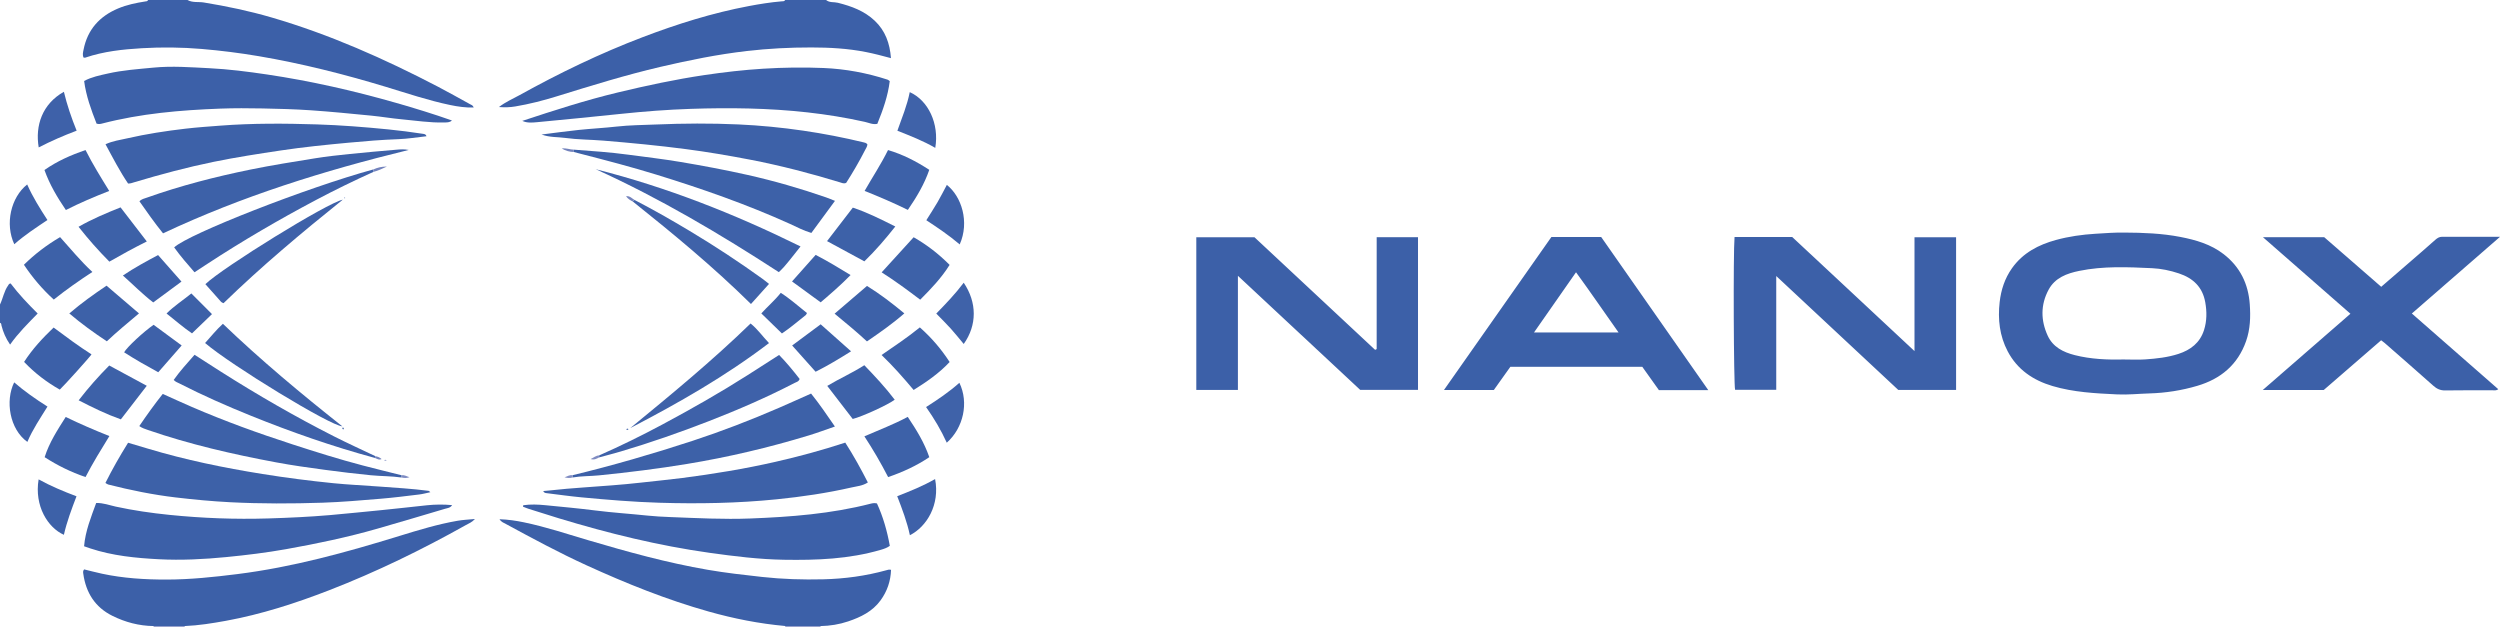 <?xml version="1.0" encoding="iso-8859-1"?>
<!-- Generator: Adobe Illustrator 27.0.0, SVG Export Plug-In . SVG Version: 6.00 Build 0)  -->
<svg version="1.1" id="Layer_1" xmlns="http://www.w3.org/2000/svg" xmlns:xlink="http://www.w3.org/1999/xlink" x="0px" y="0px"
	 viewBox="0 0 1773.445 445" style="enable-background:new 0 0 1773.445 445;" xml:space="preserve">
<g>
	<path style="fill:#3C60A8;" d="M586,0c2.458,2.039,5.596,1.278,8.383,1.977c9.621,2.412,18.742,5.747,26.115,12.71
		c7.503,7.085,10.728,16.002,11.532,26.555c-6.243-1.685-11.966-3.18-17.775-4.33c-12.788-2.53-25.698-3.234-38.699-3.249
		c-15.327-0.017-30.616,0.766-45.818,2.532c-20.613,2.394-40.938,6.489-61.148,11.217c-24.886,5.821-49.261,13.385-73.65,20.932
		c-9.664,2.99-19.458,5.501-29.451,7.174c-3.618,0.606-7.241,0.743-11.548,0.415c4.817-3.704,9.878-5.822,14.607-8.445
		c28.194-15.639,57.195-29.638,87.329-41.115c24.501-9.331,49.495-17.2,75.328-22.066c7.666-1.444,15.374-2.689,23.161-3.344
		C555.32,0.883,556.411,1.108,557,0C566.667,0,576.333,0,586,0z"/>
	<path style="fill:#3C60A8;" d="M133,0c3.619,2.047,7.717,1.128,11.566,1.759c16.224,2.658,32.266,6.009,48.058,10.619
		c41.122,12.005,80.029,29.315,117.923,49.055c7.66,3.99,15.178,8.253,22.752,12.408c0.957,0.525,2.176,0.755,2.733,2.419
		c-5.75,0.167-11.225-0.63-16.634-1.755c-15.608-3.244-30.689-8.367-45.92-12.973c-29.542-8.932-59.426-16.498-89.882-21.674
		c-13.431-2.283-26.923-3.976-40.505-5.13c-14.14-1.201-28.286-1.36-42.411-0.528c-13.588,0.801-27.146,2.236-40.165,6.681
		c-0.297,0.101-0.659,0.013-1.174,0.013c-1.022-1.83-0.425-3.843-0.062-5.684c2.798-14.206,11.319-23.669,24.503-29.213
		c6.169-2.594,12.652-3.928,19.216-4.964C103.792,0.908,104.693,1.046,105,0C114.333,0,123.667,0,133,0z"/>
	<path style="fill:#3F62A9;" d="M0,216c2.154-4.4,2.829-9.431,5.764-13.502c0.371-0.514,0.455-1.262,1.775-1.439
		c5.592,7.435,12.176,14.375,19.18,21.338c-6.892,7.068-13.723,13.785-19.57,22.048c-3.072-4.487-4.904-8.831-6.092-13.477
		C0.864,230.214,1.094,229.26,0,229C0,224.667,0,220.333,0,216z"/>
	<path style="fill:#97A0CD;" d="M582.091,444.121c-0.095,0.286-0.126,0.579-0.091,0.879c-8.333,0-16.667,0-25,0
		c0.1-0.317,0.081-0.628-0.056-0.931C565.326,444.086,573.708,444.104,582.091,444.121z"/>
	<path style="fill:#97A0CD;" d="M131.08,444.103c-0.111,0.291-0.137,0.59-0.08,0.897c-7.333,0-14.667,0-22,0
		c0.047-0.304,0.02-0.602-0.083-0.892C116.305,444.107,123.692,444.105,131.08,444.103z"/>
	<path style="fill:#3C60A8;" d="M1506.971,164.98c13.317,0.067,26.627,0.554,39.729,3.096c10.963,2.127,21.642,5.193,30.719,12.221
		c11.652,9.021,17.51,21.098,18.521,35.565c0.616,8.812,0.381,17.596-2.62,26.129c-5.898,16.772-18.012,26.815-34.591,31.705
		c-11.011,3.248-22.343,5.06-33.879,5.384c-7.652,0.215-15.281,1.069-22.956,0.7c-15.452-0.742-30.896-1.501-45.868-5.933
		c-13.806-4.087-25.002-11.679-31.826-24.645c-5.75-10.927-7.07-22.74-5.688-34.893c0.99-8.708,3.625-16.826,8.763-24.064
		c7.736-10.9,18.792-16.633,31.251-20.035c9.146-2.497,18.495-3.809,27.997-4.39C1493.339,165.403,1500.135,164.879,1506.971,164.98
		z M1506.847,255.013c4.992,0,10.004,0.283,14.971-0.065c7.934-0.556,15.86-1.406,23.493-3.885
		c8.683-2.82,15.305-7.903,18.175-16.922c2.057-6.465,2.054-13.057,0.878-19.698c-1.914-10.804-8.583-17.119-18.72-20.5
		c-6.195-2.067-12.57-3.393-18.977-3.694c-17.264-0.81-34.594-1.594-51.693,1.907c-8.789,1.8-17.18,4.854-21.756,13.38
		c-5.714,10.646-5.61,21.727-0.632,32.582c3.693,8.054,11.022,11.714,19.147,13.784
		C1483.245,254.835,1495.034,255.282,1506.847,255.013z"/>
	<path style="fill:#3C60A8;" d="M1230.452,168.118c13.771,0,27.244,0,40.894,0c28.607,26.689,57.28,53.44,86.756,80.94
		c0-27.62,0-54.041,0-80.76c9.965,0,19.555,0,29.502,0c0,35.914,0,71.956,0,108.29c-13.584,0-27.172,0-41.04,0
		c-28.534-26.636-57.238-53.43-86.538-80.781c0,27.311,0,53.851,0,80.73c-9.965,0-19.549,0-29.186,0
		C1229.857,273.162,1229.44,179.255,1230.452,168.118z"/>
	<path style="fill:#3C60A8;" d="M976.59,168.242c10.276,0,19.696,0,29.312,0c0,36.161,0,72.077,0,108.314
		c-13.492,0-26.91,0-41.027,0c-28.37-26.461-57.195-53.347-86.728-80.894c0,27.477,0,54.096,0,80.952c-10.078,0-19.635,0-29.518,0
		c0-36.159,0-72.057,0-108.286c13.553,0,27.129,0,41.289,0c28.295,26.407,56.987,53.184,85.55,79.841
		c0.546-0.232,0.718-0.272,0.848-0.369c0.116-0.086,0.264-0.235,0.264-0.356C976.59,221.158,976.59,194.873,976.59,168.242z"/>
	<path style="fill:#3B60A8;" d="M1211.8,276.732c-12.223,0-23.362,0-35.021,0c-3.78-5.307-7.717-10.832-11.761-16.509
		c-31.093,0-62.198,0-93.628,0c-3.822,5.363-7.76,10.889-11.722,16.45c-11.539,0-22.969,0-35.366,0
		c25.678-36.574,50.943-72.558,76.208-108.544c11.821,0,23.457,0,35.331,0C1160.933,204.003,1186.06,239.93,1211.8,276.732z
		 M1148.161,235.843c-10.304-14.512-19.845-28.571-30.171-42.703c-10.128,14.511-19.781,28.341-29.805,42.703
		C1108.556,235.843,1128.013,235.843,1148.161,235.843z"/>
	<path style="fill:#3C60A8;" d="M1689.179,203.452c9.671-8.364,18.987-16.408,28.287-24.47c3.396-2.944,6.751-5.936,10.131-8.897
		c1.391-1.218,2.813-2.138,4.859-2.126c13.318,0.077,26.638,0.039,40.989,0.039c-21.213,18.451-41.746,36.31-62.538,54.394
		c20.518,17.968,40.832,35.759,61.31,53.693c-1.577,1.195-2.926,0.764-4.153,0.769c-11.159,0.042-22.321-0.104-33.477,0.101
		c-3.461,0.064-5.952-1.1-8.454-3.33c-11.431-10.188-22.99-20.233-34.51-30.32c-0.619-0.542-1.304-1.01-2.497-1.926
		c-13.528,11.719-27.064,23.444-40.734,35.286c-13.967,0-28.041,0-43.251,0c21.134-18.382,41.52-36.114,62.198-54.099
		c-20.603-18.03-40.951-35.837-62.029-54.282c14.891,0,28.746,0,43.458,0C1661.692,179.529,1675.223,191.305,1689.179,203.452z"/>
	<path style="fill:#3C60A8;" d="M582.091,444.121c-8.382-0.017-16.765-0.034-25.147-0.052c-18.405-1.654-36.436-5.242-54.216-10.248
		c-29.794-8.389-58.381-19.901-86.502-32.733c-19.523-8.908-38.37-19.087-57.209-29.302c-1.536-0.833-3.368-1.402-4.679-3.458
		c6.09,0.203,11.695,1.032,17.281,2.192c15.616,3.243,30.723,8.283,45.986,12.795c27.84,8.229,55.81,15.957,84.477,20.887
		c12.781,2.198,25.636,3.654,38.52,5.069c14.442,1.586,28.883,2.03,43.372,1.683c15.173-0.363,30.122-2.381,44.77-6.43
		c0.952-0.263,1.849-0.654,3.341-0.307c-0.266,7.993-2.715,15.171-7.408,21.635c-5.757,7.929-14.094,11.94-23.011,14.956
		C595.34,442.946,588.781,443.991,582.091,444.121z"/>
	<path style="fill:#3C60A8;" d="M131.08,444.103c-7.388,0.002-14.775,0.003-22.163,0.005c-10.315-0.132-20.054-2.715-29.234-7.274
		c-12.308-6.112-18.732-16.435-20.603-29.819c-0.133-0.949-0.381-1.991,0.608-3.102c4.157,1.009,8.443,2.154,12.776,3.081
		c15.028,3.217,30.263,4.145,45.598,4.133c16.833-0.014,33.514-1.777,50.184-3.865c39.33-4.927,77.332-15.436,115.085-27.069
		c13.619-4.196,27.271-8.358,41.35-10.794c3.8-0.657,7.69-0.796,12.247-1.242c-2.142,2.372-4.383,3.16-6.359,4.267
		c-31.32,17.551-63.537,33.261-97.016,46.255c-23.83,9.248-48.119,17.1-73.341,21.71C150.57,442.152,140.897,443.703,131.08,444.103
		z"/>
	<path style="fill:#3C60A8;" d="M68.514,87.715c-3.866-9.872-7.454-19.629-8.832-30.275c5.369-2.889,11.09-3.971,16.676-5.247
		c10.706-2.446,21.662-3.171,32.572-4.231c13.158-1.279,26.282-0.234,39.381,0.409c13.755,0.675,27.44,2.431,41.092,4.459
		c31.061,4.614,61.595,11.561,91.75,20.202c13.219,3.788,26.375,7.824,39.428,12.428c-1.679,1.586-3.705,1.362-5.664,1.417
		c-10.017,0.281-19.898-1.326-29.825-2.225c-7.268-0.658-14.482-1.91-21.747-2.619c-14.223-1.388-28.45-2.808-42.705-3.785
		c-11.452-0.785-22.944-1.096-34.424-1.318c-9.99-0.194-19.998-0.253-29.979,0.125c-28.249,1.069-56.354,3.454-83.845,10.596
		C71.256,87.945,70.119,88.167,68.514,87.715z"/>
	<path style="fill:#3C60A8;" d="M371.183,358.408c5.233-0.774,10.5-0.543,15.744-0.026c11.737,1.156,23.488,2.227,35.185,3.711
		c12.374,1.57,24.816,2.359,37.211,3.657c5.291,0.554,10.631,0.827,15.935,1.033c18.971,0.738,37.951,1.759,56.946,1.025
		c28.761-1.112,57.4-3.304,85.418-10.505c1.28-0.329,2.587-0.59,4.464-0.182c4.336,9.397,7.222,19.506,9.127,30.09
		c-1.988,1.444-4.134,2.145-6.358,2.8c-22.465,6.609-45.516,7.448-68.696,7.071c-17.657-0.287-35.126-2.451-52.591-4.894
		c-36.416-5.095-71.975-13.852-107.108-24.507c-7.143-2.166-14.254-4.437-21.369-6.694c-1.396-0.443-2.743-1.039-4.113-1.564
		C371.047,359.085,371.115,358.746,371.183,358.408z"/>
	<path style="fill:#3C60A8;" d="M370.498,85.758c22.457-7.407,44.857-14.659,67.767-20.164c20.331-4.885,40.774-9.274,61.457-12.339
		c13.795-2.044,27.651-3.65,41.611-4.514c14.324-0.887,28.623-1.098,42.93-0.496c15.483,0.652,30.627,3.473,45.382,8.262
		c0.443,0.144,0.802,0.545,1.515,1.049c-1.28,10.495-4.789,20.421-8.81,30.291c-3.216,0.687-6-0.754-8.829-1.387
		c-13.456-3.015-27.014-5.208-40.733-6.739c-27.544-3.073-55.153-3.421-82.78-2.497c-16.441,0.55-32.866,1.801-49.246,3.525
		c-19.831,2.087-39.68,4.018-59.531,5.905C377.667,86.993,374.001,87.376,370.498,85.758z"/>
	<path style="fill:#3C60A8;" d="M320.729,358.32c-1.359,2.068-3.364,2.104-4.983,2.587c-15.888,4.742-31.791,9.434-47.721,14.03
		c-21.378,6.167-43.146,10.695-65.018,14.614c-14.047,2.517-28.236,4.232-42.465,5.628c-15.94,1.564-31.89,2.367-47.863,1.536
		c-16.423-0.855-32.791-2.449-48.556-7.658c-1.396-0.461-2.779-0.961-4.481-1.552c0.94-10.887,4.932-20.657,8.59-30.695
		c5.051-0.12,9.446,1.61,13.907,2.578c12.515,2.715,25.128,4.536,37.863,5.835c23.387,2.387,46.825,3.27,70.298,2.548
		c14.62-0.449,29.237-1.121,43.837-2.378c12.091-1.041,24.151-2.35,36.229-3.494c10.912-1.033,21.793-2.385,32.698-3.491
		C308.811,357.827,314.58,357.756,320.729,358.32z"/>
	<path style="fill:#3D61A8;" d="M74.782,342.594c4.879-9.765,10.198-19.093,16.081-28.522c4.718,1.404,9.434,2.796,14.144,4.21
		c26.586,7.983,53.688,13.554,81.085,17.946c16.742,2.684,33.533,4.852,50.386,6.543c10.754,1.079,21.567,1.554,32.349,2.362
		c11.768,0.882,23.557,1.522,35.267,3.064c0.24,0.032,0.443,0.343,1.199,0.965c-2.895,0.606-5.359,1.31-7.871,1.613
		c-9.074,1.094-18.146,2.262-27.252,3.015c-13.758,1.139-27.528,2.352-41.318,2.816c-21.808,0.735-43.623,0.785-65.446-0.324
		c-12.975-0.659-25.877-1.886-38.752-3.402c-16.169-1.903-32.111-5.157-47.892-9.169C76.159,343.559,75.637,343.087,74.782,342.594z
		"/>
	<path style="fill:#3D61A8;" d="M599.611,313.979c6.02,9.396,11.128,18.684,16.024,28.267c-3.745,2.422-7.801,2.684-11.597,3.551
		c-17.5,3.998-35.209,6.598-53.087,8.401c-27.732,2.797-55.506,3.282-83.308,2.436c-18.449-0.562-36.861-2.102-55.242-3.839
		c-8.265-0.781-16.493-1.964-24.737-2.967c-0.823-0.1-1.647-0.205-2.339-1.487c1.846-0.17,3.517-0.29,5.179-0.482
		c7.594-0.874,15.207-1.451,22.832-2.022c13.751-1.03,27.521-1.886,41.237-3.467c9.736-1.122,19.5-2.019,29.226-3.274
		c22.234-2.869,44.336-6.483,66.201-11.462C566.646,323.844,583.11,319.384,599.611,313.979z"/>
	<path style="fill:#3D61A8;" d="M90.853,130.197c-5.954-8.823-10.812-18.244-16.003-27.864c5.035-2.343,10.313-3.031,15.41-4.199
		c13.594-3.116,27.377-5.222,41.221-6.842c8.249-0.965,16.548-1.529,24.833-2.163c22.777-1.743,45.597-1.602,68.395-0.884
		c16.938,0.533,33.848,1.875,50.729,3.546c8.274,0.819,16.491,1.913,24.701,3.153c1.048,0.158,1.971,0.325,2.414,1.703
		c-6.698,0.728-13.334,1.849-20.002,2.085c-11.643,0.413-23.248,1.378-34.822,2.454c-16.192,1.504-32.381,3.12-48.49,5.538
		c-15.918,2.39-31.809,4.824-47.585,8.059c-19.023,3.901-37.748,8.905-56.332,14.478C93.891,129.689,92.533,130.261,90.853,130.197z
		"/>
	<path style="fill:#3D61A8;" d="M615.315,102.406c-0.099,1.576-1.014,2.807-1.683,4.118c-4.075,7.995-8.596,15.733-13.364,23.192
		c-1.679,0.781-3.031,0.043-4.447-0.388c-20.949-6.383-42.133-11.901-63.632-16.045c-15.148-2.92-30.365-5.507-45.684-7.513
		c-19.448-2.546-38.949-4.401-58.49-6.012c-9.113-0.751-18.292-0.692-27.338-1.942c-5.228-0.723-10.641-0.261-16.53-2.391
		c9.332-1.164,17.854-2.363,26.408-3.255c8.925-0.931,17.901-1.384,26.818-2.381c9.278-1.038,18.605-1.085,27.897-1.472
		c19.47-0.811,38.985-0.943,58.452-0.058c15.418,0.701,30.795,2.188,46.109,4.431c14.47,2.12,28.775,4.891,42.97,8.334
		C613.617,101.224,614.437,101.338,615.315,102.406z"/>
	<path style="fill:#3D61A8;" d="M115.657,165.533c-6.177-7.652-11.401-15.136-16.735-22.729c1.492-1.615,3.501-1.974,5.266-2.601
		c23.962-8.503,48.539-14.825,73.416-19.9c15.278-3.117,30.7-5.552,46.098-8.039c8.029-1.297,16.133-2.17,24.228-3.006
		c11.077-1.144,22.174-2.109,33.27-3.059c2.639-0.226,5.314-0.473,8.751,0.168C229.76,121.058,171.501,139.233,115.657,165.533z"/>
	<path style="fill:#3D61A8;" d="M406.069,337.123c28.688-6.967,57.034-15.164,85.073-24.361
		c20.799-6.822,41.226-14.711,61.325-23.411c7.6-3.29,15.14-6.719,22.896-10.169c5.902,7.327,11.21,15.124,16.894,23.384
		c-6.359,2.182-12.343,4.437-18.447,6.296c-28.42,8.654-57.266,15.453-86.602,20.277c-20.655,3.396-41.389,5.962-62.207,8.065
		c-6.287,0.635-12.626,0.423-18.863,1.51C406.115,338.183,406.092,337.653,406.069,337.123z"/>
	<path style="fill:#3D61A8;" d="M407.063,106.157c12.915,0.962,25.825,1.839,38.682,3.577c12.332,1.667,24.69,3.079,36.974,5.152
		c15.864,2.677,31.662,5.629,47.361,9.153c18.945,4.252,37.563,9.618,55.901,15.975c2.012,0.697,3.97,1.547,6.323,2.471
		c-5.707,7.757-11.202,15.227-16.745,22.762c-5.567-1.618-10.377-4.25-15.323-6.483c-30.581-13.813-62.173-24.852-94.197-34.747
		c-18.06-5.58-36.342-10.339-54.64-15.046c-1.446-0.372-2.889-0.754-4.333-1.131C407.065,107.278,407.064,106.718,407.063,106.157z"
		/>
	<path style="fill:#3D61A8;" d="M284.87,338.732c-7.252-1.047-14.59-0.885-21.878-1.608c-10.748-1.067-21.461-2.339-32.163-3.782
		c-11.683-1.575-23.362-3.185-34.95-5.351c-30.842-5.765-61.378-12.766-91.09-23.018c-1.999-0.69-4.023-1.33-5.978-2.717
		c5.323-7.839,10.72-15.367,16.636-22.81c7.008,3.139,13.77,6.257,20.602,9.211c23.319,10.08,47.172,18.705,71.336,26.542
		c16.574,5.375,33.179,10.608,50.033,15.021c9.144,2.394,18.329,4.628,27.496,6.934C284.9,337.68,284.885,338.206,284.87,338.732z"
		/>
	<path style="fill:#3E61A9;" d="M264.96,121.91c-13.781,6.208-27.36,12.837-40.716,19.908
		c-26.445,14.002-52.267,29.073-77.315,45.454c-2.903,1.899-5.804,3.802-8.956,5.867c-5.021-5.724-9.987-11.465-14.427-17.632
		c9.836-9.448,94.7-42.633,141.397-55.347C264.949,120.744,264.955,121.327,264.96,121.91z"/>
	<path style="fill:#3E61A9;" d="M422.606,120.039c50.274,12.714,98.234,31.583,145.276,54.787c-2.87,3.608-5.336,6.661-7.748,9.755
		c-2.349,3.013-4.857,5.869-7.651,8.47C510.665,165.903,467.991,140.641,422.606,120.039z"/>
	<path style="fill:#3E61A9;" d="M265.952,324.855c-29.96-8.102-59.195-18.323-87.962-29.939
		c-17.238-6.961-34.228-14.457-50.778-22.931c-1.316-0.674-2.792-1.107-3.991-2.476c4.446-6.296,9.641-11.99,14.79-17.832
		c6.459,4.142,12.578,8.1,18.731,12.004c25.957,16.474,52.563,31.825,79.972,45.752c9.757,4.958,19.738,9.472,29.617,14.189
		C266.204,324.033,266.078,324.444,265.952,324.855z"/>
	<path style="fill:#3E61A9;" d="M425.03,323.048c15.344-6.757,30.376-14.163,45.147-22.08c20.49-10.983,40.705-22.455,60.318-34.956
		c7.278-4.639,14.534-9.314,22.173-14.212c5.227,5.316,9.992,11.161,14.569,17.017c-0.641,1.956-2.299,2.179-3.54,2.823
		c-19.753,10.243-40.145,19.067-60.872,27.122c-20.551,7.987-41.359,15.248-62.504,21.515c-5.082,1.506-10.225,2.807-15.339,4.203
		C424.998,324.002,425.014,323.525,425.03,323.048z"/>
	<path style="fill:#3F62A9;" d="M447.126,303.655c29.082-23.859,58.1-47.741,85.323-74.178c4.96,3.973,8.436,9.049,13.066,13.899
		C514.62,266.899,481.304,285.909,447.126,303.655z"/>
	<path style="fill:#3F62A9;" d="M450.155,141.858c13.271,6.876,26.255,14.263,39.071,21.951
		c17.823,10.692,35.184,22.086,52.042,34.242c1.33,0.959,2.583,2.025,4.261,3.349c-4.234,4.711-8.297,9.232-12.811,14.255
		c-26.517-26.158-54.92-49.636-83.733-72.637C449.1,142.356,449.569,142.048,450.155,141.858z"/>
	<path style="fill:#3E61A9;" d="M158.571,215.071c-1.667-0.477-2.255-1.558-3.017-2.404c-3.316-3.683-6.591-7.404-9.87-11.099
		c12.642-12.03,86.669-57.798,97.502-59.939C213.967,165.063,185.281,189.11,158.571,215.071z"/>
	<path style="fill:#3F62A9;" d="M145.483,243.324c4.214-4.646,7.904-9.332,12.632-13.633c26.835,25.725,55.248,49.423,84.725,72.74
		C234.503,302.166,163.676,258.939,145.483,243.324z"/>
	<path style="fill:#3D61A8;" d="M613.179,309.525c10.525-4.597,20.748-8.441,30.755-13.8c6.061,9.051,11.7,18.107,15.293,28.584
		c-9.109,6.134-18.803,10.541-29.206,14.131C624.848,328.377,619.367,318.978,613.179,309.525z"/>
	<path style="fill:#3D61A8;" d="M644.011,148.897c-10.272-5.045-20.172-9.261-30.673-13.469c5.531-9.72,11.578-18.794,16.612-28.983
		c10.562,3.127,20.009,8.007,29.259,14.027C655.667,130.749,650.266,139.751,644.011,148.897z"/>
	<path style="fill:#3D61A8;" d="M60.666,338.408c-10.442-3.577-19.76-8.149-28.996-14.091c3.276-10.4,9.112-19.325,14.942-28.522
		c10.231,4.938,20.366,9.324,30.98,13.544C71.632,319.022,65.895,328.309,60.666,338.408z"/>
	<path style="fill:#3D61A8;" d="M648.12,168.295c9.541,5.475,17.761,11.831,25.506,19.616c-5.78,9.266-13.16,16.978-20.86,24.682
		c-9.067-6.876-17.844-13.341-27.332-19.393C633.119,184.764,640.452,176.713,648.12,168.295z"/>
	<path style="fill:#3C60A8;" d="M17.085,256.734c5.988-9.242,13.086-16.855,20.95-24.38c8.949,6.656,17.695,13.17,26.876,19.028
		c-0.949,1.655-19.636,22.404-22.504,24.996C33.225,271.17,24.822,264.842,17.085,256.734z"/>
	<path style="fill:#3D61A8;" d="M38.143,212.514c-8.26-7.51-15.062-15.58-21.174-24.701c7.693-7.561,16.066-13.957,25.653-19.606
		c7.433,8.231,14.402,16.822,22.907,24.708C55.948,199.187,47.026,205.431,38.143,212.514z"/>
	<path style="fill:#3D61A8;" d="M31.537,120.596c8.989-6.291,18.687-10.592,29.148-14.136c5.071,10.084,10.839,19.315,16.785,28.979
		c-10.649,4.182-20.81,8.475-30.735,13.544C40.639,140.033,35.236,130.978,31.537,120.596z"/>
	<path style="fill:#3D61A8;" d="M652.516,232.247c8.327,7.362,15.166,15.364,21.131,24.559
		c-7.513,8.013-16.183,13.993-25.536,19.829c-7.201-8.564-14.386-16.772-22.747-24.803
		C634.631,245.416,643.711,239.435,652.516,232.247z"/>
	<path style="fill:#3D61A8;" d="M104.143,171.29c-9.218,4.592-17.79,9.269-26.563,14.315c-7.717-7.799-14.85-15.818-21.865-24.724
		c9.611-5.499,19.585-9.68,29.808-13.774C91.639,155.05,97.696,162.916,104.143,171.29z"/>
	<path style="fill:#3D61A8;" d="M75.79,242.113c-9.307-6.152-18.026-12.456-26.627-19.764c8.524-7.321,17.282-13.55,26.407-19.705
		c7.619,6.517,15.151,12.96,23.01,19.682C90.698,228.969,83.022,235.291,75.79,242.113z"/>
	<path style="fill:#3D61A8;" d="M641.515,222.312c-8.445,7.394-17.277,13.522-26.512,19.874
		c-7.294-6.743-14.935-13.071-22.956-19.669c7.628-6.534,15.123-12.953,22.977-19.681
		C624.184,208.487,632.81,215.073,641.515,222.312z"/>
	<path style="fill:#3D61A8;" d="M613.165,185.397c-8.854-4.8-17.431-9.45-26.476-14.353c6.056-7.866,11.997-15.583,18.287-23.755
		c10.324,3.408,20.015,8.316,30.135,13.39C628.254,169.342,621.272,177.523,613.165,185.397z"/>
	<path style="fill:#3D61A8;" d="M55.798,283.966c7.063-9.121,14.089-17.032,21.701-24.686c8.907,4.813,17.622,9.522,26.618,14.384
		c-6.144,7.961-12.185,15.789-18.383,23.82C75.483,293.854,65.913,289.17,55.798,283.966z"/>
	<path style="fill:#3D61A8;" d="M634.691,283.543c-4.672,3.563-23.2,12.046-29.789,13.657c-5.87-7.619-11.829-15.354-18.066-23.45
		c8.563-5.156,17.647-9.118,26.298-14.671C620.696,266.949,628.115,274.855,634.691,283.543z"/>
	<path style="fill:#3E61A9;" d="M112.25,264.071c-8.406-4.606-16.458-9.136-24.214-14.157c2.067-3.664,13.764-14.562,20.923-19.509
		c6.475,4.769,13.073,9.628,19.91,14.664C123.175,251.58,117.857,257.66,112.25,264.071z"/>
	<path style="fill:#3E61A9;" d="M112.146,180.941c5.456,6.188,10.82,12.273,16.587,18.813c-6.78,5.006-13.385,9.881-20.037,14.792
		c-7.646-5.891-14.127-12.554-21.522-19.097C95.387,189.912,103.639,185.449,112.146,180.941z"/>
	<path style="fill:#3D61A8;" d="M603.719,249.213c-8.607,5.39-16.539,10.181-25.144,14.491
		c-5.494-6.148-10.892-12.189-16.642-18.622c6.646-4.939,13.236-9.837,20.227-15.033
		C589.148,236.261,596.161,242.494,603.719,249.213z"/>
	<path style="fill:#3D61A8;" d="M603.379,195.114c-6.8,6.978-13.812,13.015-21.214,19.355c-6.695-4.886-13.349-9.741-20.315-14.825
		c5.63-6.328,11.093-12.47,16.758-18.839C587.029,185.18,595.057,190.01,603.379,195.114z"/>
	<path style="fill:#3E61A9;" d="M645.453,379.675c-2.007-9.425-5.384-18.372-8.995-27.679c9.34-3.642,18.34-7.256,26.874-12.18
		C666.864,358.005,657.458,373.598,645.453,379.675z"/>
	<path style="fill:#3E61A9;" d="M10.058,271.246c7.297,6.315,15.124,11.794,23.619,17.17c-5.145,8.314-10.539,16.228-14.269,25.069
		C6.792,304.493,3.589,284.277,10.058,271.246z"/>
	<path style="fill:#3E61A9;" d="M27.457,104.575c-2.616-15.539,2.536-30.837,17.863-39.47c2.239,9.36,5.3,18.376,9.045,27.599
		C45.069,96.202,36.196,100.07,27.457,104.575z"/>
	<path style="fill:#3F62A9;" d="M663.458,104.894c-8.674-5.016-17.588-8.475-26.872-12.16c3.242-9.176,6.931-17.984,8.773-27.381
		C658.525,71.228,666.356,87.819,663.458,104.894z"/>
	<path style="fill:#3F62A9;" d="M671.621,314.045c-4.114-9.03-8.947-17.143-14.682-25.292c8.288-5.273,16.303-10.688,23.632-17.21
		C687.384,285.631,683.473,303.506,671.621,314.045z"/>
	<path style="fill:#3F62A9;" d="M657.109,156.222c2.886-4.616,5.545-8.642,7.965-12.807c2.325-4.001,4.401-8.145,6.595-12.241
		c10.416,8.159,16.238,26.268,9.126,42.219C673.242,166.948,665.137,161.509,657.109,156.222z"/>
	<path style="fill:#3E61A9;" d="M19.286,130.85c3.903,8.853,8.987,16.941,14.364,25.23c-8.252,5.515-16.247,10.747-23.517,17.169
		C3.411,158.882,7.673,140.032,19.286,130.85z"/>
	<path style="fill:#3F62A9;" d="M683.642,200.549c9.468,13.988,9.523,30.101,0.005,43.471c-3.097-3.695-6.049-7.428-9.231-10.954
		c-3.214-3.562-6.655-6.919-10.25-10.627C671,215.434,677.645,208.532,683.642,200.549z"/>
	<path style="fill:#3D61A8;" d="M45.318,379.385c-11.376-5.056-21.083-20.505-17.916-39.325c8.572,4.744,17.466,8.439,26.866,12.012
		C50.78,361.187,47.425,370.059,45.318,379.385z"/>
	<path style="fill:#3D61A8;" d="M150.377,222.826c-4.608,4.44-9.245,8.908-14.178,13.661c-5.989-4.061-11.684-9.051-18.054-14.091
		c5.55-5.56,11.969-9.598,17.602-14.23C140.612,213.041,145.344,217.783,150.377,222.826z"/>
	<path style="fill:#3D61A8;" d="M554.679,236.541c-5.061-4.921-9.785-9.515-14.61-14.206c4.397-4.926,9.499-9.176,13.786-14.604
		c6.785,4.324,12.502,9.51,18.588,14.328c-0.387,0.679-0.521,1.197-0.855,1.458C565.989,227.899,560.631,232.597,554.679,236.541z"
		/>
	<path style="fill:#7282BC;" d="M264.96,121.91c-0.006-0.583-0.011-1.166-0.017-1.749c2.712-1.235,5.521-2.01,9.535-2.02
		C270.775,119.862,267.995,121.192,264.96,121.91z"/>
	<path style="fill:#7282BC;" d="M407.063,106.157c0.001,0.56,0.002,1.121,0.003,1.681c-2.993-0.061-5.77-0.851-8.602-2.482
		C401.603,104.845,404.274,106.135,407.063,106.157z"/>
	<path style="fill:#7282BC;" d="M450.155,141.858c-0.586,0.19-1.055,0.497-1.17,1.161c-1.787-0.877-3.494-1.858-4.889-3.815
		C446.872,138.818,448.319,140.808,450.155,141.858z"/>
	<path style="fill:#7F8CC2;" d="M425.03,323.048c-0.016,0.477-0.032,0.954-0.048,1.431c-1.72,0.944-3.426,1.95-6.023,1.172
		C421.22,324.595,422.78,323.094,425.03,323.048z"/>
	<path style="fill:#7F8CC2;" d="M406.069,337.123c0.023,0.53,0.046,1.061,0.069,1.591c-1.892,0.587-3.765,0.408-5.671-0.14
		C402.35,338.035,403.986,336.72,406.069,337.123z"/>
	<path style="fill:#7F8CC2;" d="M284.87,338.732c0.015-0.526,0.03-1.052,0.046-1.578c2.068-0.415,3.699,0.885,5.57,1.355
		C288.605,339.232,286.744,339.216,284.87,338.732z"/>
	<path style="fill:#7282BC;" d="M265.952,324.855c0.126-0.411,0.253-0.822,0.379-1.232c1.626,0.264,3.097,0.857,4.359,2.017
		C268.876,326.53,267.451,325.473,265.952,324.855z"/>
	<path style="fill:#7282BC;" d="M272.458,326.456c0.636-0.338,1.244-0.341,1.832,0.086c-0.308,0.074-0.619,0.217-0.923,0.204
		C273.065,326.732,272.769,326.561,272.458,326.456z"/>
	<path style="fill:#3F62A9;" d="M243.616,304.638c-0.746-0.19-0.869-0.636-0.657-1.299
		C244.17,303.286,244.048,303.856,243.616,304.638z"/>
	<path style="fill:#3F62A9;" d="M444.14,304.555c0.586-0.447,1.079-0.729,1.683-0.153
		C445.326,305.439,444.768,304.755,444.14,304.555z"/>
	<path style="fill:#3E61A9;" d="M244.859,140.402c-0.063,0.11-0.126,0.22-0.189,0.33c-0.183-0.114-0.365-0.227-0.548-0.341
		c0.124-0.109,0.25-0.305,0.373-0.303C244.618,140.089,244.738,140.289,244.859,140.402z"/>
</g>
</svg>

